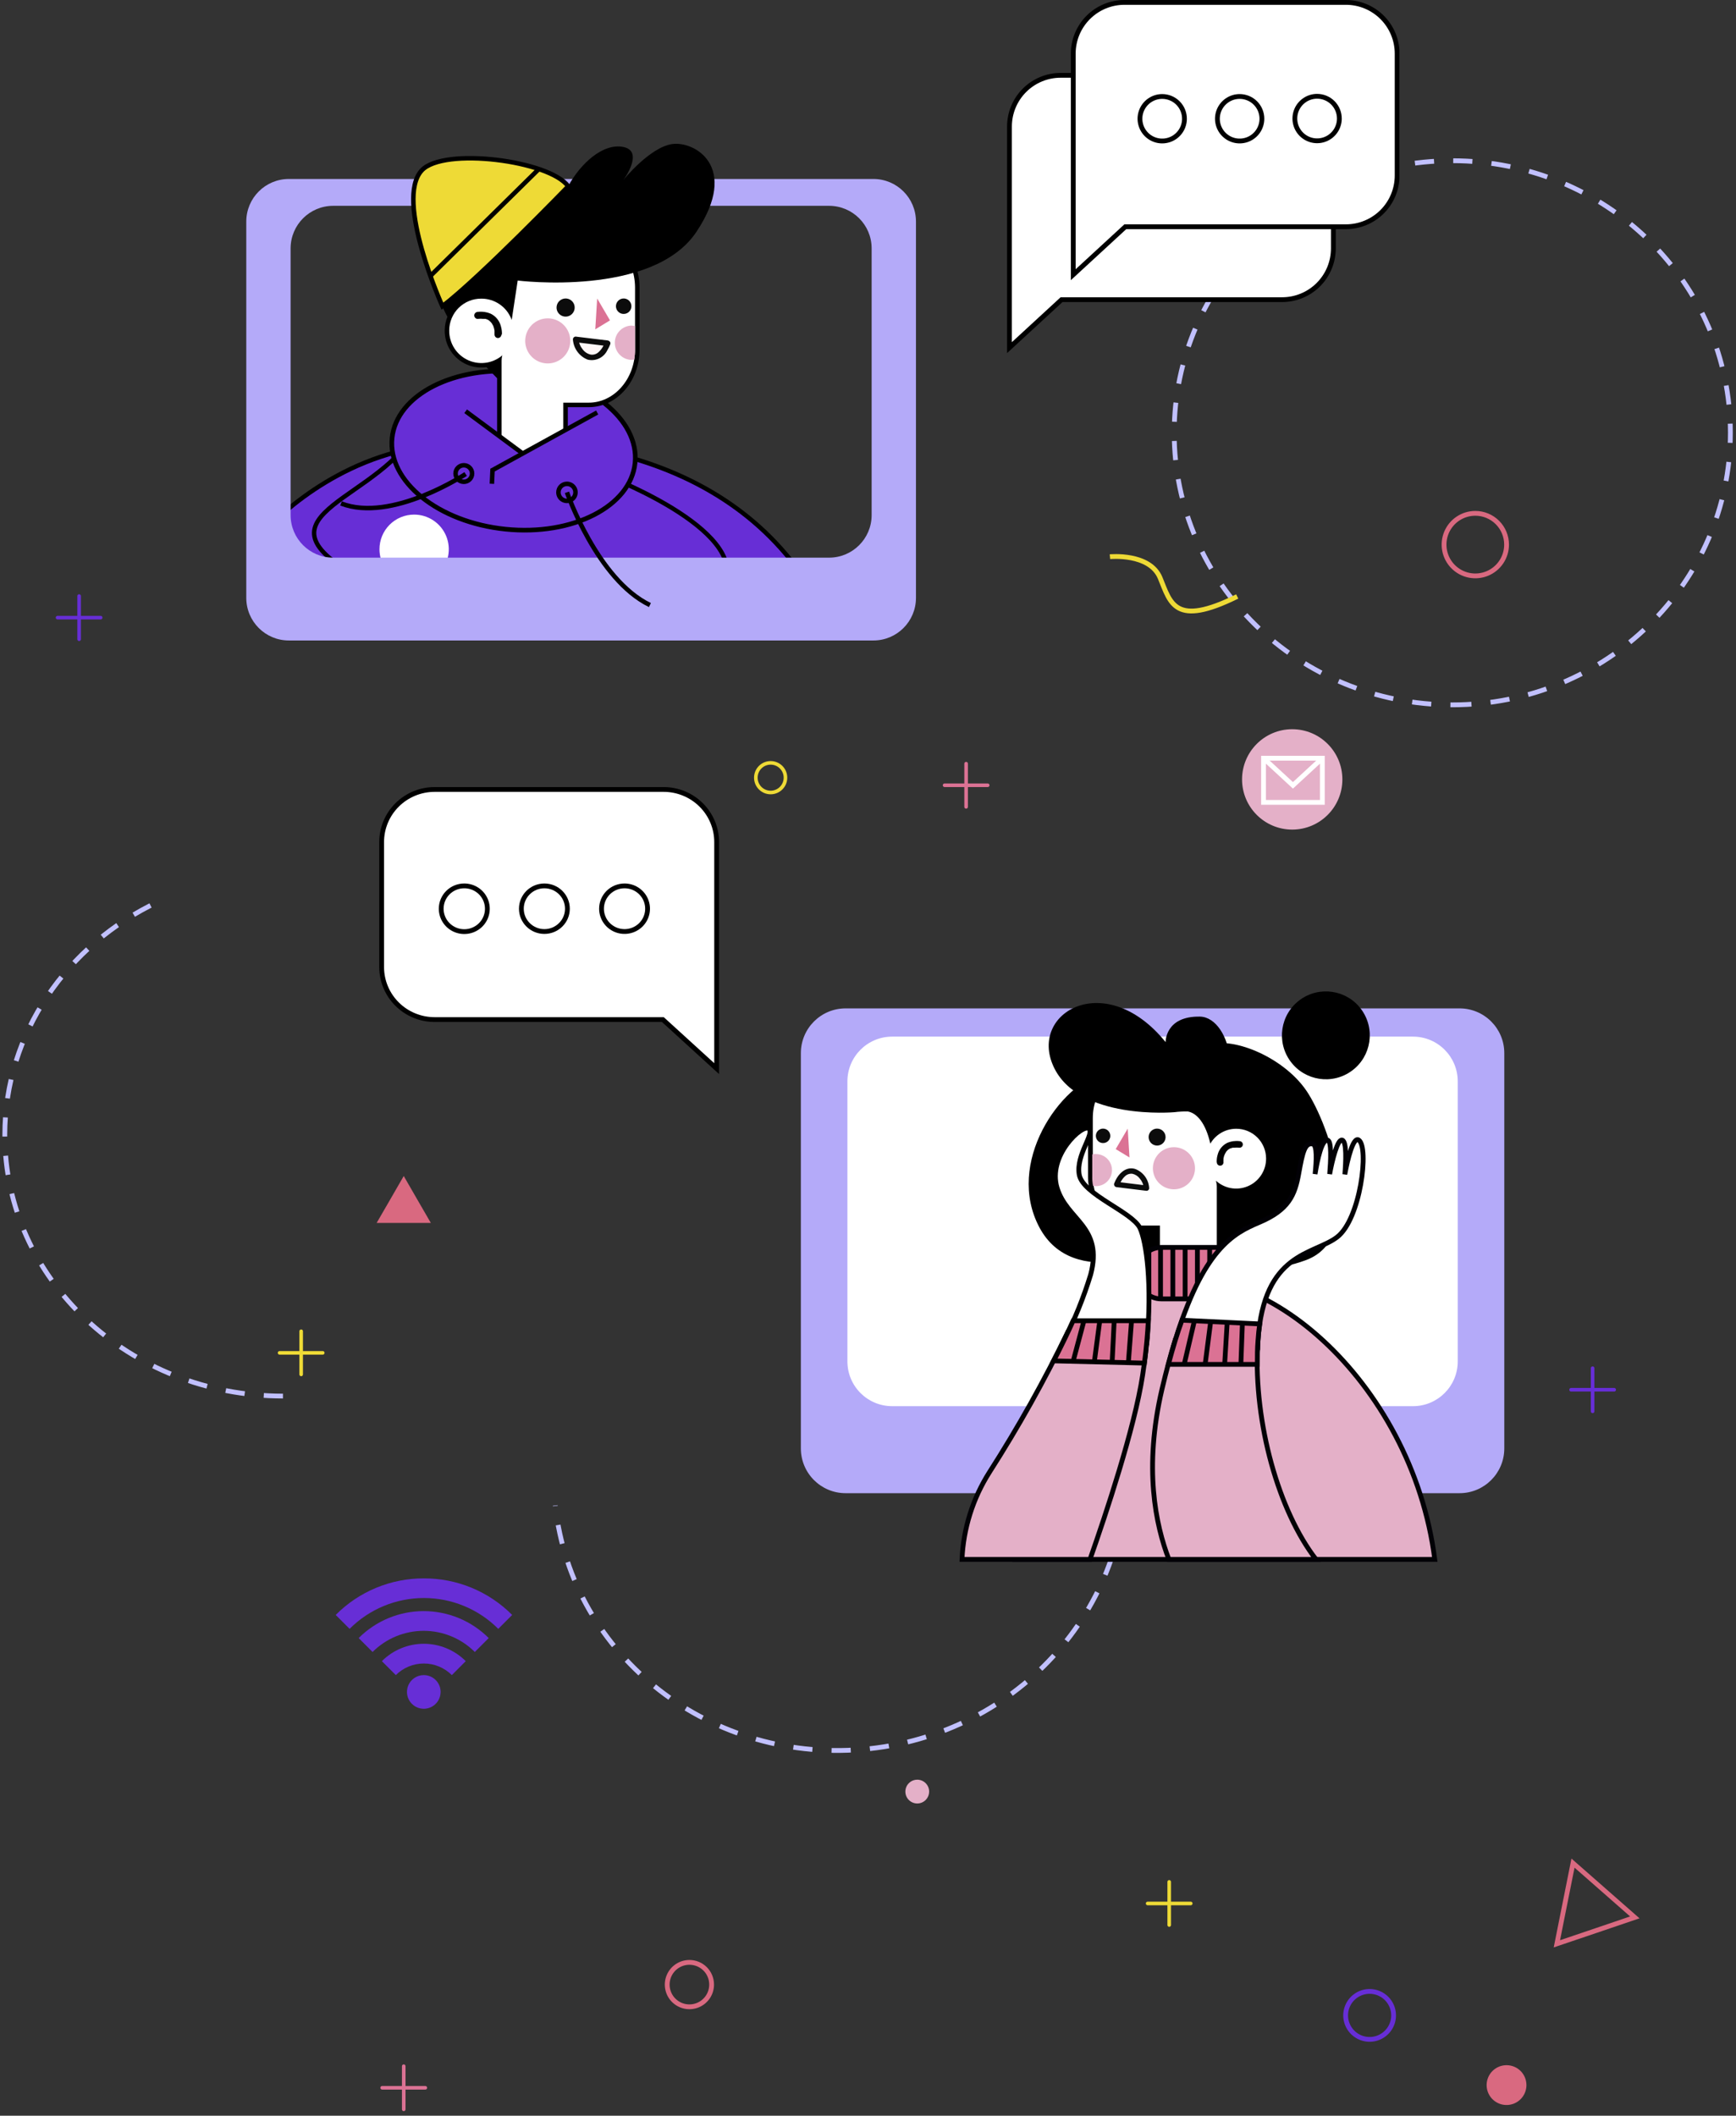 <svg width="362" height="441" viewBox="0 0 362 441" fill="none" xmlns="http://www.w3.org/2000/svg">
<rect x="0" y="0" width="362" height="441" fill="#333333" stroke="none"/>
<path d="M90.611 164.556H138.389C141.321 164.558 144.131 165.714 146.203 167.768C148.275 169.823 149.439 172.607 149.439 175.511V222.744L138.221 212.522H90.633C89.182 212.522 87.745 212.239 86.405 211.689C85.064 211.139 83.846 210.333 82.82 209.317C81.794 208.3 80.98 207.094 80.424 205.766C79.869 204.438 79.583 203.015 79.583 201.578V175.511C79.583 172.611 80.744 169.83 82.811 167.776C84.878 165.723 87.683 164.564 90.611 164.556Z" fill="white" stroke="black" stroke-miterlimit="10"/>
<path d="M125.432 189.411C125.432 190.352 125.714 191.271 126.241 192.053C126.769 192.835 127.519 193.445 128.396 193.805C129.273 194.165 130.239 194.259 131.17 194.075C132.102 193.892 132.957 193.439 133.629 192.774C134.3 192.109 134.757 191.261 134.943 190.339C135.128 189.416 135.033 188.46 134.669 187.591C134.306 186.722 133.691 185.98 132.901 185.457C132.111 184.934 131.183 184.656 130.234 184.656C128.96 184.656 127.739 185.157 126.838 186.048C125.938 186.94 125.432 188.15 125.432 189.411Z" fill="white" stroke="black" stroke-miterlimit="10"/>
<path d="M113.518 194.167C110.867 194.167 108.717 192.037 108.717 189.411C108.717 186.785 110.867 184.656 113.518 184.656C116.17 184.656 118.32 186.785 118.32 189.411C118.32 192.037 116.17 194.167 113.518 194.167Z" fill="white" stroke="black" stroke-miterlimit="10"/>
<path d="M92.002 189.411C92 190.355 92.28 191.278 92.808 192.064C93.336 192.849 94.088 193.462 94.968 193.824C95.847 194.186 96.816 194.281 97.751 194.098C98.685 193.914 99.544 193.46 100.218 192.793C100.891 192.125 101.35 191.275 101.535 190.349C101.721 189.424 101.624 188.464 101.259 187.593C100.893 186.722 100.274 185.977 99.481 185.454C98.688 184.931 97.756 184.653 96.803 184.656C95.53 184.656 94.309 185.157 93.408 186.048C92.508 186.94 92.002 188.15 92.002 189.411Z" fill="white" stroke="black" stroke-miterlimit="10"/>
<path d="M59 291C26.967 291 1 266.641 1 236.59C1 215.357 13.95 196.959 32.89 188" stroke="#C1C0FF" stroke-miterlimit="10" stroke-dasharray="4 4"/>
<path d="M234.4 300.83C237.85 332.41 214.09 360.91 181.33 364.5C148.57 368.09 119.22 345.39 115.79 313.81" stroke="#C1C0FF" stroke-miterlimit="10" stroke-dasharray="4 4"/>
<path d="M302.84 146.92C334.867 146.92 360.83 121.53 360.83 90.21C360.83 58.89 334.867 33.5 302.84 33.5C270.813 33.5 244.85 58.89 244.85 90.21C244.85 121.53 270.813 146.92 302.84 146.92Z" stroke="#C1C0FF" stroke-miterlimit="10" stroke-dasharray="4 4"/>
<path d="M79.63 346.25L82.54 349.16C84.089 347.611 86.19 346.742 88.38 346.742C90.57 346.742 92.671 347.611 94.22 349.16L97.12 346.25C94.8 343.931 91.655 342.629 88.375 342.629C85.095 342.629 81.95 343.931 79.63 346.25Z" fill="#672ED6"/>
<path d="M74.79 341.44L77.69 344.34C80.519 341.517 84.353 339.931 88.35 339.931C92.347 339.931 96.181 341.517 99.01 344.34L101.91 341.44C100.13 339.659 98.016 338.246 95.689 337.281C93.362 336.317 90.869 335.821 88.35 335.821C85.831 335.821 83.338 336.317 81.011 337.281C78.684 338.246 76.57 339.659 74.79 341.44Z" fill="#672ED6"/>
<path d="M88.38 329C84.965 328.992 81.582 329.661 78.427 330.969C75.272 332.277 72.408 334.198 70 336.62L72.9 339.52C74.934 337.482 77.35 335.865 80.01 334.762C82.669 333.659 85.521 333.091 88.4 333.091C91.279 333.091 94.13 333.659 96.79 334.762C99.45 335.865 101.866 337.482 103.9 339.52L106.8 336.62C104.388 334.193 101.517 332.27 98.355 330.962C95.193 329.654 91.802 328.987 88.38 329Z" fill="#672ED6"/>
<path d="M88.38 349.16C87.685 349.158 87.005 349.363 86.426 349.748C85.847 350.132 85.396 350.681 85.129 351.322C84.862 351.964 84.792 352.671 84.927 353.352C85.062 354.034 85.397 354.661 85.888 355.152C86.379 355.644 87.006 355.978 87.688 356.113C88.37 356.248 89.076 356.178 89.718 355.911C90.36 355.644 90.908 355.193 91.293 354.614C91.677 354.035 91.882 353.355 91.88 352.66C91.877 351.733 91.508 350.844 90.852 350.188C90.196 349.532 89.307 349.163 88.38 349.16Z" fill="#672ED6"/>
<path d="M332.1 285.19V294.18" stroke="#672ED6" stroke-width="0.75" stroke-linecap="round" stroke-linejoin="round"/>
<path d="M327.61 289.68H336.6" stroke="#672ED6" stroke-width="0.75" stroke-linecap="round" stroke-linejoin="round"/>
<path d="M84.19 430.68V439.67" stroke="#DB7294" stroke-width="0.75" stroke-linecap="round" stroke-linejoin="round"/>
<path d="M79.69 435.18H88.69" stroke="#DB7294" stroke-width="0.75" stroke-linecap="round" stroke-linejoin="round"/>
<path d="M201.46 159.18V168.18" stroke="#DB7294" stroke-width="0.75" stroke-linecap="round" stroke-linejoin="round"/>
<path d="M196.97 163.68H205.96" stroke="#DB7294" stroke-width="0.75" stroke-linecap="round" stroke-linejoin="round"/>
<path d="M16.5 124.24V133.24" stroke="#672ED6" stroke-width="0.75" stroke-linecap="round" stroke-linejoin="round"/>
<path d="M12 128.74H20.99" stroke="#672ED6" stroke-width="0.75" stroke-linecap="round" stroke-linejoin="round"/>
<path d="M62.8 277.49V286.48" stroke="#EEDA36" stroke-width="0.75" stroke-linecap="round" stroke-linejoin="round"/>
<path d="M58.3 281.99H67.3" stroke="#EEDA36" stroke-width="0.75" stroke-linecap="round" stroke-linejoin="round"/>
<path d="M243.81 392.26V401.25" stroke="#EEDA36" stroke-width="0.75" stroke-linecap="round" stroke-linejoin="round"/>
<path d="M239.31 396.76H248.3" stroke="#EEDA36" stroke-width="0.75" stroke-linecap="round" stroke-linejoin="round"/>
<path d="M160.7 165.19C162.407 165.19 163.79 163.807 163.79 162.1C163.79 160.393 162.407 159.01 160.7 159.01C158.993 159.01 157.61 160.393 157.61 162.1C157.61 163.807 158.993 165.19 160.7 165.19Z" stroke="#EEDA36" stroke-width="0.75" stroke-linecap="round" stroke-linejoin="round"/>
<path d="M269.46 172.92C275.237 172.92 279.92 168.237 279.92 162.46C279.92 156.683 275.237 152 269.46 152C263.683 152 259 156.683 259 162.46C259 168.237 263.683 172.92 269.46 172.92Z" fill="#E4B0C8"/>
<path d="M275.74 158.04H263.48V167.25H275.74V158.04Z" stroke="white" stroke-miterlimit="10"/>
<path d="M263.48 158.04L269.61 163.7L275.74 158.04" stroke="white" stroke-miterlimit="10"/>
<path d="M84.19 245.13L87.01 250.02L89.84 254.91H84.19H78.54L81.37 250.02L84.19 245.13Z" fill="#D96980"/>
<path d="M328.01 388.35L334.45 394L340.9 399.66L332.78 402.42L324.65 405.17L326.33 396.76L328.01 388.35Z" stroke="#D96980" stroke-miterlimit="10"/>
<path d="M148.39 413.66C148.392 414.577 148.122 415.473 147.614 416.236C147.106 416.999 146.383 417.594 145.536 417.946C144.69 418.297 143.758 418.39 142.859 418.212C141.96 418.033 141.134 417.592 140.486 416.944C139.838 416.296 139.397 415.47 139.219 414.571C139.04 413.672 139.133 412.74 139.484 411.894C139.836 411.047 140.431 410.324 141.194 409.816C141.957 409.308 142.853 409.038 143.77 409.04C144.995 409.04 146.17 409.527 147.037 410.393C147.903 411.26 148.39 412.435 148.39 413.66Z" stroke="#D96980" stroke-miterlimit="10"/>
<path d="M314.16 113.52C314.16 114.81 313.778 116.07 313.061 117.142C312.345 118.215 311.326 119.05 310.135 119.544C308.944 120.037 307.633 120.166 306.368 119.915C305.103 119.663 303.941 119.042 303.03 118.13C302.118 117.218 301.497 116.057 301.245 114.792C300.994 113.527 301.123 112.216 301.616 111.025C302.11 109.834 302.945 108.815 304.018 108.099C305.09 107.382 306.35 107 307.64 107C309.369 107 311.028 107.687 312.25 108.91C313.473 110.132 314.16 111.791 314.16 113.52Z" stroke="#D96980" stroke-miterlimit="10"/>
<path d="M184.95 289.19C184.95 290.011 184.706 290.814 184.25 291.497C183.793 292.179 183.145 292.711 182.386 293.025C181.627 293.339 180.792 293.421 179.987 293.26C179.181 293.099 178.442 292.702 177.862 292.121C177.282 291.54 176.888 290.799 176.729 289.994C176.57 289.188 176.653 288.353 176.969 287.595C177.284 286.837 177.818 286.189 178.502 285.735C179.185 285.28 179.989 285.038 180.81 285.04C181.355 285.04 181.894 285.147 182.397 285.356C182.9 285.565 183.356 285.871 183.741 286.256C184.126 286.642 184.43 287.099 184.638 287.603C184.845 288.106 184.951 288.646 184.95 289.19Z" fill="#D96980"/>
<path d="M318.3 434.61C318.302 435.432 318.06 436.235 317.605 436.919C317.15 437.603 316.501 438.137 315.743 438.452C314.984 438.767 314.149 438.85 313.343 438.691C312.537 438.531 311.796 438.135 311.215 437.554C310.634 436.973 310.239 436.233 310.079 435.427C309.919 434.621 310.002 433.786 310.318 433.027C310.633 432.268 311.167 431.62 311.851 431.165C312.535 430.71 313.338 430.468 314.16 430.47C315.258 430.47 316.311 430.906 317.087 431.683C317.864 432.459 318.3 433.512 318.3 434.61Z" fill="#D96980"/>
<path d="M193.75 373.44C193.75 373.931 193.604 374.411 193.331 374.819C193.058 375.227 192.67 375.545 192.217 375.732C191.763 375.92 191.264 375.968 190.782 375.872C190.301 375.775 189.859 375.538 189.513 375.19C189.166 374.842 188.931 374.399 188.836 373.918C188.742 373.436 188.792 372.937 188.982 372.484C189.171 372.031 189.49 371.644 189.899 371.373C190.309 371.102 190.789 370.958 191.28 370.96C191.936 370.963 192.564 371.225 193.027 371.69C193.49 372.155 193.75 372.784 193.75 373.44Z" fill="#E4B0C8"/>
<path d="M290.6 420.09C290.6 421.079 290.307 422.046 289.757 422.868C289.208 423.69 288.427 424.331 287.513 424.709C286.6 425.088 285.594 425.187 284.625 424.994C283.655 424.801 282.764 424.325 282.064 423.626C281.365 422.926 280.889 422.035 280.696 421.065C280.503 420.096 280.602 419.09 280.981 418.177C281.359 417.263 282 416.482 282.822 415.933C283.644 415.383 284.611 415.09 285.6 415.09C286.926 415.09 288.198 415.617 289.136 416.555C290.073 417.492 290.6 418.764 290.6 420.09Z" stroke="#672ED6" stroke-miterlimit="10"/>
<path d="M231.45 116.04C231.45 116.04 239.75 115.22 241.92 120.47C244.09 125.72 244.92 130.78 257.99 124.33" stroke="#EEDA36" stroke-miterlimit="10"/>
<path d="M271.45 234.43C271.45 235.172 271.23 235.897 270.818 236.513C270.406 237.13 269.82 237.611 269.135 237.894C268.45 238.178 267.696 238.253 266.968 238.108C266.241 237.963 265.573 237.606 265.048 237.082C264.524 236.557 264.167 235.889 264.022 235.162C263.877 234.434 263.952 233.68 264.235 232.995C264.519 232.31 265 231.724 265.617 231.312C266.233 230.9 266.958 230.68 267.7 230.68C268.695 230.68 269.648 231.075 270.352 231.778C271.055 232.482 271.45 233.435 271.45 234.43Z" fill="#EEDA36"/>
<path d="M72.579 119.067C74.642 117.483 75.031 114.526 73.447 112.463C71.863 110.399 68.907 110.01 66.843 111.594C64.78 113.178 64.391 116.135 65.975 118.198C67.559 120.262 70.516 120.651 72.579 119.067Z" stroke="#D7D4FC" stroke-miterlimit="10"/>
<g clip-path="url(#clip0_17_281)">
<path d="M267.33 15.7H221.18C218.347 15.7 215.631 16.825 213.628 18.828C211.625 20.831 210.5 23.547 210.5 26.38V72.46L221.36 62.46H267.36C270.193 62.46 272.909 61.335 274.912 59.332C276.915 57.329 278.04 54.612 278.04 51.78V26.38C278.04 24.975 277.763 23.584 277.224 22.286C276.686 20.988 275.896 19.81 274.901 18.817C273.906 17.825 272.725 17.039 271.426 16.504C270.127 15.969 268.735 15.696 267.33 15.7Z" fill="white" stroke="black" stroke-miterlimit="10"/>
<path d="M233.69 39.95C233.69 40.868 233.418 41.765 232.908 42.528C232.398 43.291 231.673 43.886 230.826 44.237C229.978 44.588 229.045 44.68 228.145 44.501C227.245 44.322 226.418 43.88 225.769 43.231C225.12 42.582 224.678 41.755 224.499 40.855C224.32 39.955 224.412 39.022 224.763 38.174C225.114 37.327 225.709 36.602 226.472 36.092C227.235 35.582 228.132 35.31 229.05 35.31C230.281 35.31 231.461 35.799 232.331 36.669C233.201 37.539 233.69 38.719 233.69 39.95Z" fill="white" stroke="black" stroke-miterlimit="10"/>
<path d="M249.84 39.95C249.84 40.868 249.568 41.765 249.058 42.528C248.548 43.291 247.823 43.886 246.976 44.237C246.128 44.588 245.195 44.68 244.295 44.501C243.395 44.322 242.568 43.88 241.919 43.231C241.27 42.582 240.828 41.755 240.649 40.855C240.47 39.955 240.562 39.022 240.913 38.174C241.264 37.327 241.859 36.602 242.622 36.092C243.385 35.582 244.282 35.31 245.2 35.31C246.431 35.31 247.611 35.799 248.481 36.669C249.351 37.539 249.84 38.719 249.84 39.95Z" fill="white" stroke="black" stroke-miterlimit="10"/>
<path d="M265.99 39.95C265.99 40.868 265.718 41.765 265.208 42.528C264.698 43.291 263.973 43.886 263.126 44.237C262.278 44.588 261.345 44.68 260.445 44.501C259.545 44.322 258.718 43.88 258.069 43.231C257.42 42.582 256.978 41.755 256.799 40.855C256.62 39.955 256.712 39.022 257.063 38.174C257.414 37.327 258.009 36.602 258.772 36.092C259.535 35.582 260.432 35.31 261.35 35.31C262.581 35.31 263.761 35.799 264.631 36.669C265.501 37.539 265.99 38.719 265.99 39.95Z" fill="white" stroke="black" stroke-miterlimit="10"/>
<path d="M280.63 0.5H234.48C233.077 0.5 231.689 0.776 230.393 1.313C229.097 1.85 227.92 2.636 226.928 3.628C225.936 4.62 225.15 5.797 224.613 7.093C224.076 8.389 223.8 9.778 223.8 11.18V57.26L234.66 47.26H280.66C283.493 47.26 286.209 46.135 288.212 44.132C290.215 42.129 291.34 39.413 291.34 36.58V11.18C291.34 9.775 291.063 8.384 290.524 7.086C289.986 5.788 289.196 4.61 288.201 3.618C287.206 2.625 286.026 1.839 284.726 1.304C283.427 0.769 282.035 0.496 280.63 0.5Z" fill="white" stroke="black" stroke-miterlimit="10"/>
<path d="M246.99 24.75C246.99 25.668 246.718 26.565 246.208 27.328C245.698 28.091 244.973 28.686 244.126 29.037C243.278 29.388 242.345 29.48 241.445 29.301C240.545 29.122 239.718 28.68 239.069 28.031C238.42 27.382 237.978 26.555 237.799 25.655C237.62 24.755 237.712 23.822 238.063 22.974C238.414 22.127 239.009 21.402 239.772 20.892C240.535 20.382 241.432 20.11 242.35 20.11C243.581 20.11 244.761 20.599 245.631 21.469C246.501 22.339 246.99 23.519 246.99 24.75Z" fill="white" stroke="black" stroke-miterlimit="10"/>
<path d="M263.14 24.75C263.14 25.668 262.868 26.565 262.358 27.328C261.848 28.091 261.124 28.686 260.276 29.037C259.428 29.388 258.495 29.48 257.595 29.301C256.695 29.122 255.868 28.68 255.219 28.031C254.57 27.382 254.128 26.555 253.949 25.655C253.77 24.755 253.862 23.822 254.213 22.974C254.564 22.127 255.159 21.402 255.922 20.892C256.685 20.382 257.582 20.11 258.5 20.11C259.731 20.11 260.911 20.599 261.781 21.469C262.651 22.339 263.14 23.519 263.14 24.75Z" fill="white" stroke="black" stroke-miterlimit="10"/>
<path d="M279.29 24.75C279.282 25.665 279.004 26.557 278.49 27.315C277.976 28.072 277.25 28.661 276.403 29.006C275.555 29.352 274.625 29.439 273.728 29.257C272.831 29.075 272.008 28.632 271.362 27.984C270.716 27.335 270.277 26.511 270.099 25.613C269.921 24.715 270.012 23.785 270.361 22.939C270.711 22.093 271.302 21.369 272.062 20.859C272.821 20.349 273.715 20.074 274.63 20.07C275.244 20.067 275.853 20.187 276.421 20.421C276.989 20.656 277.505 21.001 277.938 21.436C278.372 21.871 278.714 22.389 278.946 22.957C279.179 23.526 279.295 24.136 279.29 24.75Z" fill="white" stroke="black" stroke-miterlimit="10"/>
</g>
<path d="M124.479 124.607C124.481 125.246 124.285 125.87 123.92 126.394C123.554 126.918 123.036 127.317 122.436 127.536C121.835 127.755 121.182 127.784 120.565 127.619C119.948 127.454 119.396 127.103 118.985 126.613C118.575 126.124 118.325 125.519 118.27 124.883C118.214 124.246 118.357 123.608 118.677 123.055C118.997 122.502 119.48 122.061 120.06 121.792C120.639 121.523 121.288 121.44 121.917 121.552C122.631 121.687 123.277 122.065 123.744 122.621C124.211 123.178 124.471 123.88 124.479 124.607C124.501 124.777 124.584 124.934 124.713 125.047C124.841 125.161 125.007 125.223 125.179 125.223C125.35 125.223 125.516 125.161 125.645 125.047C125.773 124.934 125.856 124.777 125.878 124.607C125.868 123.687 125.581 122.791 125.054 122.036C124.527 121.282 123.785 120.704 122.924 120.377C122.054 120.055 121.105 120.011 120.209 120.252C119.313 120.492 118.514 121.005 117.922 121.72C117.474 122.274 117.165 122.928 117.02 123.626C116.875 124.324 116.9 125.047 117.091 125.734C117.282 126.421 117.634 127.052 118.119 127.575C118.603 128.098 119.206 128.498 119.876 128.741C120.546 128.985 121.265 129.064 121.972 128.973C122.679 128.883 123.355 128.624 123.942 128.22C124.529 127.815 125.011 127.277 125.348 126.648C125.685 126.02 125.866 125.32 125.878 124.607C125.856 124.437 125.773 124.28 125.645 124.167C125.516 124.053 125.35 123.991 125.179 123.991C125.007 123.991 124.841 124.053 124.713 124.167C124.584 124.28 124.501 124.437 124.479 124.607Z" fill="black"/>
<path d="M54.87 111.079C54.87 111.079 66.854 97.025 86.324 93.411C105.793 89.797 144.788 90.166 165.891 118.027C186.994 145.889 176.275 109.96 129.28 129.541C101.306 126.744 104.517 129.172 101.306 126.744C98.095 124.316 63.419 129.485 54.87 111.079Z" fill="#672ED6" stroke="black" stroke-width="0.91" stroke-miterlimit="10"/>
<path d="M127.51 99.602C127.51 99.602 157.646 111.291 150.587 122.769C143.529 134.246 105.664 135.307 79.555 122.769C49.096 108.151 76.222 105.531 85.697 91.497L127.51 99.602Z" fill="#672ED6" stroke="black" stroke-width="0.91" stroke-miterlimit="10"/>
<path d="M79.129 114.492C79.129 115.922 79.553 117.32 80.348 118.509C81.143 119.698 82.272 120.624 83.594 121.171C84.915 121.718 86.369 121.86 87.771 121.58C89.174 121.301 90.462 120.611 91.472 119.599C92.483 118.587 93.17 117.298 93.448 115.895C93.726 114.492 93.581 113.038 93.032 111.718C92.483 110.397 91.555 109.269 90.365 108.476C89.175 107.683 87.776 107.261 86.346 107.263C85.397 107.263 84.458 107.45 83.582 107.814C82.705 108.177 81.909 108.71 81.239 109.381C80.568 110.053 80.037 110.85 79.675 111.726C79.313 112.603 79.127 113.543 79.129 114.492Z" fill="white"/>
<path fill-rule="evenodd" clip-rule="evenodd" d="M60.23 37.307H182.127C187.027 37.307 191 41.28 191 46.181V124.629C191 129.53 187.027 133.502 182.127 133.502H60.23C55.33 133.502 51.357 129.53 51.357 124.629V46.181C51.357 41.28 55.33 37.307 60.23 37.307ZM69.472 42.902H172.884C177.785 42.902 181.758 46.875 181.758 51.775V107.364C181.758 112.264 177.785 116.237 172.884 116.237H69.472C64.572 116.237 60.599 112.264 60.599 107.364V51.775C60.599 46.875 64.572 42.902 69.472 42.902Z" fill="#B4AAF9"/>
<path d="M132.424 96.511C133.352 87.462 122.761 78.964 108.769 77.53C94.777 76.096 82.683 82.27 81.756 91.319C80.829 100.368 91.419 108.866 105.411 110.3C119.403 111.733 131.497 105.56 132.424 96.511Z" fill="#672ED6" stroke="black" stroke-width="0.97" stroke-miterlimit="10"/>
<path d="M93.675 68.862C93.655 70.193 94.032 71.501 94.757 72.618C95.483 73.736 96.524 74.612 97.749 75.135C98.974 75.659 100.327 75.806 101.636 75.559C102.944 75.311 104.15 74.68 105.099 73.745C106.048 72.81 106.698 71.615 106.965 70.309C107.232 69.004 107.105 67.65 106.6 66.417C106.095 65.184 105.235 64.13 104.129 63.387C103.023 62.645 101.721 62.249 100.389 62.249C99.513 62.24 98.644 62.404 97.832 62.732C97.02 63.06 96.281 63.545 95.657 64.16C95.033 64.774 94.537 65.506 94.197 66.313C93.857 67.12 93.679 67.986 93.675 68.862V68.862Z" stroke="black" stroke-width="1.88" stroke-miterlimit="10"/>
<path d="M122.767 48.34H114.398C108.803 48.34 104.271 53.521 104.271 59.865V72.845C104.271 73.214 104.271 73.572 104.271 73.964C104.178 74.356 104.129 74.758 104.126 75.161V91.408C104.132 92.791 104.685 94.115 105.664 95.092C106.643 96.069 107.968 96.619 109.351 96.622H112.708C114.091 96.619 115.417 96.069 116.396 95.092C117.375 94.115 117.928 92.791 117.934 91.408V84.403H122.767C128.362 84.403 132.894 79.212 132.894 72.867V59.888C132.838 53.521 128.284 48.34 122.767 48.34Z" fill="white" stroke="black" stroke-width="0.94" stroke-miterlimit="10"/>
<path d="M116.054 64.106C116.054 64.48 116.165 64.846 116.372 65.156C116.58 65.468 116.876 65.71 117.221 65.853C117.567 65.996 117.947 66.034 118.314 65.961C118.68 65.888 119.017 65.708 119.282 65.443C119.546 65.179 119.726 64.842 119.799 64.475C119.872 64.108 119.835 63.728 119.692 63.382C119.549 63.037 119.306 62.741 118.995 62.534C118.684 62.326 118.319 62.215 117.945 62.215C117.443 62.215 116.962 62.414 116.608 62.769C116.253 63.123 116.054 63.604 116.054 64.106Z" fill="#0C0C0C"/>
<path d="M128.44 63.826C128.44 64.145 128.535 64.456 128.712 64.721C128.889 64.986 129.141 65.193 129.435 65.315C129.729 65.437 130.053 65.469 130.366 65.406C130.678 65.344 130.966 65.191 131.191 64.966C131.416 64.74 131.57 64.453 131.632 64.141C131.694 63.828 131.662 63.504 131.54 63.21C131.418 62.915 131.212 62.664 130.947 62.486C130.682 62.309 130.37 62.215 130.052 62.215C129.624 62.215 129.214 62.385 128.912 62.687C128.61 62.989 128.44 63.399 128.44 63.826Z" fill="#0C0C0C"/>
<path d="M126.639 71.558C126.639 71.558 125.688 74.322 123.685 74.512C121.682 74.702 120.104 72.476 119.992 70.741L126.639 71.558Z" fill="#FFF7F7"/>
<path d="M126.124 71.401C126.103 71.47 126.077 71.538 126.046 71.603L125.99 71.737L125.833 72.062C125.588 72.555 125.254 72.999 124.849 73.371C124.635 73.579 124.377 73.737 124.094 73.832C123.812 73.927 123.511 73.957 123.215 73.919C122.547 73.781 121.952 73.408 121.536 72.867C121.032 72.264 120.72 71.524 120.641 70.741L120.048 71.334L125.867 72.039L126.695 72.14C127.008 72.14 127.277 71.849 127.277 71.558C127.271 71.404 127.209 71.258 127.101 71.149C126.993 71.039 126.848 70.973 126.695 70.965L120.876 70.26L120.048 70.159C119.894 70.159 119.746 70.221 119.637 70.33C119.528 70.439 119.466 70.587 119.466 70.741C119.525 71.669 119.849 72.56 120.398 73.309C120.947 74.059 121.699 74.635 122.566 74.971C123.37 75.157 124.215 75.062 124.958 74.702C125.701 74.341 126.298 73.737 126.65 72.99C126.898 72.587 127.104 72.16 127.265 71.715C127.456 70.976 126.314 70.685 126.124 71.401Z" fill="#0C0C0C"/>
<path d="M109.519 71.055C109.519 71.985 109.795 72.894 110.312 73.667C110.829 74.44 111.563 75.042 112.423 75.397C113.282 75.753 114.228 75.845 115.14 75.663C116.052 75.481 116.889 75.032 117.546 74.374C118.202 73.715 118.649 72.877 118.829 71.965C119.009 71.052 118.915 70.107 118.557 69.248C118.2 68.39 117.596 67.657 116.821 67.142C116.047 66.627 115.137 66.353 114.207 66.355C112.963 66.358 111.771 66.855 110.892 67.736C110.013 68.617 109.519 69.81 109.519 71.055Z" fill="#E4B0C8"/>
<path d="M131.585 67.866C131.863 67.871 132.141 67.905 132.413 67.966V72.834C132.427 73.547 132.367 74.259 132.233 74.96C132.018 74.99 131.802 75.009 131.585 75.016C130.671 74.965 129.812 74.566 129.183 73.901C128.554 73.236 128.204 72.356 128.204 71.441C128.204 70.526 128.554 69.645 129.183 68.981C129.812 68.316 130.671 67.917 131.585 67.866Z" fill="#E4B0C8"/>
<path d="M124.524 62.215L124.132 68.649L127.198 66.78L124.524 62.215Z" fill="#DB7294"/>
<path d="M106.408 68.649L107.953 58.478C107.953 58.478 136.094 62.002 145.213 48.34C154.333 34.678 144.754 29.318 140.111 30.034C135.467 30.75 130.04 37.453 130.04 37.453C130.04 37.453 134.359 31.578 130.04 30.65C125.721 29.721 120.955 34.208 118.471 38.84C118.471 38.84 99.919 37.117 93.653 48.34C87.387 59.563 92.467 67.519 103.936 79.122L104.697 72.632L106.408 68.649Z" fill="black"/>
<path d="M93.675 68.862C93.655 70.193 94.032 71.501 94.757 72.618C95.483 73.736 96.524 74.612 97.749 75.135C98.974 75.659 100.327 75.806 101.636 75.559C102.944 75.311 104.15 74.68 105.099 73.745C106.048 72.81 106.698 71.615 106.965 70.309C107.232 69.004 107.105 67.65 106.6 66.417C106.095 65.184 105.235 64.13 104.129 63.387C103.023 62.645 101.721 62.249 100.389 62.249C99.513 62.24 98.644 62.404 97.832 62.732C97.02 63.06 96.281 63.545 95.657 64.16C95.033 64.774 94.537 65.506 94.197 66.313C93.857 67.12 93.679 67.986 93.675 68.862Z" fill="white"/>
<path d="M104.663 69.734C104.688 69.152 104.616 68.57 104.45 68.011C104.311 67.451 104.051 66.928 103.69 66.478C103.329 66.028 102.874 65.662 102.358 65.404C101.495 65.034 100.549 64.899 99.617 65.012C99.426 65.021 99.246 65.1 99.111 65.234C98.977 65.369 98.897 65.549 98.889 65.74C98.889 66.098 99.214 66.512 99.617 66.467C100.014 66.422 100.416 66.422 100.814 66.467H100.937C100.937 66.467 100.78 66.467 100.937 66.467H101.161C101.317 66.467 101.463 66.556 101.619 66.601C101.776 66.646 101.496 66.545 101.619 66.601L101.798 66.691C101.908 66.775 102.024 66.849 102.145 66.915C102.145 66.915 102 66.791 102.089 66.915L102.168 66.971L102.291 67.094C102.369 67.172 102.447 67.306 102.548 67.362C102.425 67.295 102.459 67.25 102.548 67.362V67.418L102.638 67.552C102.705 67.653 102.761 67.754 102.817 67.854L102.884 68.011C102.884 68.089 102.806 67.832 102.884 67.944V68.011C102.884 68.123 102.962 68.235 102.996 68.336C103.047 68.523 103.089 68.714 103.119 68.906C103.125 68.947 103.125 68.989 103.119 69.029C103.119 69.186 103.119 68.817 103.119 68.973C103.113 69.052 103.113 69.13 103.119 69.208C103.13 69.383 103.13 69.559 103.119 69.734C103.119 69.925 103.194 70.109 103.328 70.245C103.462 70.381 103.644 70.459 103.835 70.462C104.026 70.456 104.208 70.377 104.343 70.242C104.478 70.107 104.557 69.925 104.562 69.734H104.663Z" fill="#020202"/>
<path d="M118.482 38.841C118.482 38.841 99.941 57.997 92.254 63.826C92.254 63.826 82.262 41.705 87.935 35.529C92.478 30.583 114.677 33.481 118.482 38.841Z" fill="#EEDA36" stroke="black" stroke-width="0.94" stroke-miterlimit="10"/>
<path d="M112.361 35.237L89.748 57.515" stroke="black" stroke-width="0.94" stroke-miterlimit="10"/>
<path d="M123.64 86.463L126.661 97.652L103.745 104.936L102.626 100.248L94.167 95.224L97.67 85.758L107.684 93.59L108.344 94.138C108.344 94.138 108.713 94.765 110.582 93.736L123.64 86.463Z" fill="#672ED6"/>
<path d="M124.524 85.981L102.705 97.987L102.571 100.841" stroke="black" stroke-width="0.94" stroke-miterlimit="10"/>
<path d="M97.099 85.724L109.004 94.53" stroke="black" stroke-width="0.94" stroke-miterlimit="10"/>
<path d="M97.099 98.804C97.099 98.804 81.658 109.043 71.117 104.936" stroke="black" stroke-width="0.94" stroke-miterlimit="10"/>
<path d="M96.719 100.427C97.67 100.427 98.442 99.655 98.442 98.704C98.442 97.752 97.67 96.981 96.719 96.981C95.767 96.981 94.995 97.752 94.995 98.704C94.995 99.655 95.767 100.427 96.719 100.427Z" stroke="black" stroke-width="0.94" stroke-miterlimit="10"/>
<path d="M116.445 102.62C116.443 102.972 116.546 103.317 116.74 103.611C116.934 103.905 117.211 104.135 117.536 104.271C117.861 104.408 118.219 104.445 118.565 104.377C118.91 104.31 119.229 104.141 119.478 103.893C119.728 103.645 119.899 103.328 119.969 102.982C120.038 102.637 120.004 102.279 119.869 101.953C119.735 101.627 119.507 101.349 119.214 101.153C118.921 100.957 118.577 100.852 118.224 100.852C117.755 100.852 117.304 101.038 116.97 101.369C116.637 101.7 116.448 102.15 116.445 102.62V102.62Z" stroke="black" stroke-width="0.94" stroke-miterlimit="10"/>
<path d="M118.224 102.62C118.224 102.62 124.524 120.802 135.523 126.117" stroke="black" stroke-width="0.94" stroke-miterlimit="10"/>
<path d="M176.328 210.189H304.355C309.507 210.189 313.683 214.365 313.683 219.517V301.912C313.683 307.063 309.507 311.24 304.355 311.24H176.328C171.176 311.24 167 307.063 167 301.912V219.517C167 214.365 171.176 210.189 176.328 210.189Z" fill="#B4AAF9"/>
<path d="M236.755 301.902C236.757 302.593 236.973 303.267 237.371 303.833C237.77 304.398 238.332 304.827 238.983 305.062C239.633 305.296 240.341 305.325 241.008 305.145C241.676 304.964 242.272 304.582 242.715 304.051C243.158 303.521 243.428 302.866 243.487 302.177C243.546 301.488 243.391 300.798 243.045 300.199C242.698 299.601 242.176 299.123 241.548 298.832C240.921 298.54 240.22 298.449 239.539 298.569C238.759 298.714 238.054 299.125 237.546 299.734C237.038 300.342 236.758 301.109 236.755 301.902C236.736 302.053 236.662 302.193 236.547 302.294C236.432 302.395 236.285 302.451 236.132 302.451C235.979 302.451 235.831 302.395 235.716 302.294C235.601 302.193 235.527 302.053 235.508 301.902C235.516 300.962 235.805 300.046 236.339 299.272C236.872 298.499 237.625 297.903 238.501 297.562C239.422 297.215 240.429 297.172 241.376 297.438C242.323 297.704 243.161 298.266 243.766 299.041C244.372 299.816 244.715 300.764 244.744 301.747C244.773 302.731 244.488 303.698 243.93 304.508C243.371 305.317 242.569 305.928 241.639 306.25C240.709 306.572 239.701 306.589 238.762 306.298C237.822 306.007 236.999 305.424 236.414 304.633C235.829 303.842 235.511 302.885 235.508 301.902C235.527 301.75 235.601 301.61 235.716 301.509C235.831 301.408 235.979 301.352 236.132 301.352C236.285 301.352 236.432 301.408 236.547 301.509C236.662 301.61 236.736 301.75 236.755 301.902Z" fill="black"/>
<path d="M186.035 216.075H294.648C299.8 216.075 303.976 220.251 303.976 225.403V283.775C303.976 288.926 299.8 293.103 294.648 293.103H186.035C180.883 293.103 176.707 288.926 176.707 283.775V225.403C176.707 220.251 180.883 216.075 186.035 216.075Z" fill="white"/>
<path d="M243.05 260.11C243.05 260.11 223.915 269.269 216.752 255.861C209.589 242.452 221.012 225.931 230.3 223.587C239.588 221.242 246.911 247.49 243.05 260.11Z" fill="black"/>
<path d="M251.301 261.168C251.301 261.168 259.641 267.413 272.391 262.635C285.141 257.856 277.309 234.471 272.391 227.308C267.472 220.145 256.429 215.746 251.54 218.01C246.652 220.275 242.581 246.523 251.301 261.168Z" fill="black"/>
<path d="M269.11 221.251C266.104 217.183 266.965 211.448 271.033 208.442C275.101 205.437 280.836 206.298 283.841 210.366C286.847 214.434 285.986 220.168 281.918 223.174C277.85 226.18 272.116 225.319 269.11 221.251Z" fill="black"/>
<path d="M222.818 241.863C222.818 241.863 225.891 234.88 228.485 235.279C231.079 235.678 230.34 240.267 229.991 242.751C229.642 245.236 228.425 248.378 231.158 251.271C233.892 254.164 220.424 249.835 222.818 241.863Z" fill="white" stroke="black" stroke-miterlimit="10"/>
<path d="M236.845 222.28H244.676C249.884 222.28 254.144 227.129 254.144 233.055V245.196C254.144 245.535 254.144 245.874 254.094 246.193C254.187 246.559 254.233 246.934 254.234 247.311V262.495C254.231 263.788 253.716 265.027 252.802 265.942C251.888 266.856 250.648 267.371 249.355 267.373H246.253C244.96 267.371 243.72 266.856 242.806 265.942C241.892 265.027 241.377 263.788 241.374 262.495V255.96H236.845C231.637 255.96 227.377 251.112 227.377 245.186V233.055C227.377 227.129 231.637 222.28 236.845 222.28Z" fill="white" stroke="black" stroke-miterlimit="10"/>
<path d="M249.186 243.51C249.186 244.378 248.928 245.227 248.446 245.949C247.964 246.67 247.278 247.233 246.476 247.565C245.674 247.898 244.791 247.985 243.94 247.815C243.088 247.646 242.306 247.228 241.692 246.614C241.078 246 240.66 245.218 240.491 244.366C240.321 243.515 240.408 242.632 240.741 241.83C241.073 241.028 241.635 240.342 242.357 239.86C243.079 239.378 243.928 239.12 244.796 239.12C245.96 239.12 247.077 239.583 247.9 240.406C248.723 241.229 249.186 242.346 249.186 243.51Z" fill="#E4B0C8"/>
<path d="M228.535 240.537C228.276 240.536 228.018 240.566 227.766 240.627V245.186C227.747 245.855 227.8 246.524 227.926 247.181C228.127 247.216 228.33 247.236 228.535 247.241C228.973 247.241 229.408 247.155 229.813 246.987C230.219 246.819 230.587 246.572 230.898 246.262C231.208 245.952 231.454 245.583 231.622 245.178C231.79 244.772 231.877 244.338 231.877 243.899C231.877 243.46 231.79 243.025 231.622 242.62C231.454 242.214 231.208 241.846 230.898 241.536C230.587 241.225 230.219 240.979 229.813 240.811C229.408 240.643 228.973 240.557 228.535 240.557V240.537Z" fill="#E4B0C8"/>
<path d="M243.05 237.015C243.05 237.364 242.947 237.706 242.753 237.996C242.559 238.287 242.283 238.513 241.96 238.647C241.637 238.78 241.282 238.815 240.94 238.747C240.597 238.679 240.283 238.511 240.036 238.264C239.789 238.017 239.621 237.702 239.552 237.36C239.484 237.017 239.519 236.662 239.653 236.339C239.787 236.017 240.013 235.741 240.303 235.547C240.594 235.353 240.935 235.249 241.284 235.249C241.753 235.249 242.202 235.435 242.533 235.766C242.864 236.098 243.05 236.547 243.05 237.015Z" fill="#0C0C0C"/>
<path d="M231.527 236.756C231.527 237.054 231.439 237.345 231.274 237.593C231.108 237.84 230.873 238.033 230.598 238.147C230.322 238.261 230.019 238.291 229.727 238.233C229.435 238.175 229.166 238.032 228.956 237.821C228.745 237.61 228.602 237.342 228.544 237.05C228.485 236.757 228.515 236.454 228.629 236.179C228.743 235.904 228.936 235.669 229.184 235.503C229.432 235.338 229.723 235.249 230.021 235.249C230.42 235.252 230.801 235.411 231.083 235.693C231.365 235.975 231.525 236.357 231.527 236.756Z" fill="#0C0C0C"/>
<path d="M232.914 244.877C232.914 244.877 233.802 247.461 235.678 247.64C237.553 247.82 239.02 245.735 239.129 244.118L232.914 244.877Z" fill="#FFF7F7"/>
<path d="M233.453 247.014C233.473 246.949 233.5 246.885 233.533 246.825V246.705L233.682 246.406C233.906 245.944 234.214 245.528 234.59 245.179C234.791 244.985 235.032 244.839 235.295 244.749C235.559 244.659 235.84 244.629 236.117 244.66C236.74 244.792 237.293 245.147 237.673 245.658C238.154 246.219 238.451 246.916 238.521 247.653L239.08 247.104L233.642 246.436L232.864 246.336C232.717 246.339 232.576 246.398 232.472 246.502C232.368 246.607 232.308 246.747 232.306 246.895C232.311 247.041 232.371 247.181 232.475 247.284C232.578 247.388 232.718 247.448 232.864 247.453L238.301 248.122L239.08 248.212C239.153 248.213 239.226 248.199 239.294 248.172C239.361 248.144 239.423 248.103 239.474 248.05C239.526 247.998 239.566 247.936 239.592 247.868C239.619 247.799 239.631 247.726 239.628 247.653C239.582 246.778 239.283 245.936 238.768 245.228C238.253 244.519 237.543 243.976 236.725 243.662C235.109 243.154 233.732 244.181 232.904 245.518C232.672 245.893 232.478 246.291 232.326 246.705C232.146 247.394 233.223 247.693 233.453 247.014Z" fill="#0C0C0C"/>
<path d="M235.159 235.249L235.528 241.265L232.655 239.519L235.159 235.249Z" fill="#DB7294"/>
<path d="M256.419 220.664C256.119 216.154 253.535 211.964 250.223 211.904C242.92 211.775 243.06 217.222 243.06 217.222C230.59 201.818 214.498 210.977 219.675 222.29C224.853 233.603 244.876 231.827 244.876 231.827C245.819 231.707 246.769 231.657 247.719 231.678C250.094 232.147 251.71 235.07 252.468 238.791C254.234 248.019 261.167 227.837 256.419 220.664Z" fill="black"/>
<path d="M257.775 234.461C256.646 234.461 255.533 234.735 254.533 235.259V237.175C255.33 236.575 256.279 236.21 257.272 236.119C258.265 236.029 259.264 236.217 260.156 236.662C261.048 237.108 261.799 237.793 262.324 238.641C262.848 239.49 263.126 240.467 263.126 241.465C263.126 242.462 262.848 243.44 262.324 244.288C261.799 245.136 261.048 245.821 260.156 246.267C259.264 246.712 258.265 246.9 257.272 246.81C256.279 246.719 255.33 246.354 254.533 245.754V247.67C255.533 248.194 256.646 248.468 257.775 248.468C259.627 248.468 261.404 247.732 262.713 246.423C264.023 245.113 264.759 243.337 264.759 241.485C264.759 239.632 264.023 237.856 262.713 236.547C261.404 235.237 259.627 234.501 257.775 234.501V234.461Z" fill="black"/>
<path d="M264.011 241.465C264.021 242.7 263.663 243.91 262.984 244.942C262.305 245.974 261.335 246.781 260.196 247.261C259.058 247.74 257.803 247.871 256.59 247.636C255.377 247.401 254.261 246.811 253.384 245.941C252.507 245.071 251.908 243.96 251.664 242.749C251.419 241.539 251.54 240.282 252.01 239.14C252.481 237.998 253.28 237.021 254.306 236.334C255.333 235.646 256.54 235.279 257.775 235.279C259.422 235.274 261.004 235.922 262.173 237.082C263.342 238.242 264.003 239.818 264.011 241.465Z" fill="white"/>
<path d="M253.715 242.283C253.691 241.737 253.758 241.19 253.915 240.666C254.051 240.139 254.3 239.648 254.644 239.226C254.989 238.804 255.42 238.461 255.91 238.222C256.721 237.877 257.609 237.753 258.484 237.863C258.664 237.868 258.835 237.943 258.961 238.071C259.088 238.199 259.16 238.371 259.162 238.551C259.162 238.731 259.091 238.904 258.963 239.031C258.836 239.158 258.664 239.23 258.484 239.23C258.109 239.19 257.731 239.19 257.356 239.23C257.356 239.23 257.257 239.23 257.247 239.23C257.237 239.23 257.406 239.23 257.247 239.23H257.037C256.895 239.264 256.755 239.307 256.618 239.36C256.439 239.419 256.738 239.29 256.568 239.36L256.409 239.439L256.259 239.529C256.206 239.573 256.149 239.613 256.089 239.649C256.089 239.649 256.219 239.539 256.089 239.649L256.03 239.709L255.91 239.818C255.83 239.888 255.76 240.018 255.67 240.078C255.79 239.998 255.75 239.968 255.67 240.078V240.128L255.581 240.257C255.521 240.351 255.468 240.447 255.421 240.547C255.421 240.547 255.421 240.637 255.351 240.686C255.281 240.736 255.421 240.507 255.351 240.617C255.347 240.64 255.347 240.663 255.351 240.686C255.351 240.786 255.271 240.886 255.241 240.986C255.192 241.16 255.152 241.336 255.122 241.514C255.122 241.514 255.122 241.594 255.122 241.624C255.122 241.654 255.122 241.435 255.122 241.574C255.117 241.651 255.117 241.727 255.122 241.804C255.107 241.966 255.107 242.13 255.122 242.293C255.122 242.475 255.049 242.65 254.92 242.779C254.791 242.908 254.616 242.981 254.433 242.981C254.251 242.981 254.076 242.908 253.947 242.779C253.817 242.65 253.745 242.475 253.745 242.293L253.715 242.283Z" fill="#020202"/>
<path d="M299.187 325.047C294.379 287.506 261.656 259.881 239.568 267.872C221.99 274.237 214.288 309.474 211.704 325.047H299.187Z" fill="#E4B0C8" stroke="#020106" stroke-miterlimit="10"/>
<path d="M254.333 270.745H242.152C239.535 270.745 237.414 268.624 237.414 266.007V264.75C237.414 262.132 239.535 260.011 242.152 260.011H254.333C256.951 260.011 259.072 262.132 259.072 264.75V266.007C259.072 268.624 256.951 270.745 254.333 270.745Z" fill="#DB7294" stroke="#020106" stroke-miterlimit="10"/>
<path d="M239.568 260.549V270.197" stroke="#020106" stroke-miterlimit="10"/>
<path d="M242.003 260.001V270.735" stroke="#020106" stroke-miterlimit="10"/>
<path d="M244.567 260.001V270.735" stroke="#020106" stroke-miterlimit="10"/>
<path d="M247.131 260.001V270.735" stroke="#020106" stroke-miterlimit="10"/>
<path d="M249.685 260.001V270.735" stroke="#020106" stroke-miterlimit="10"/>
<path d="M252.248 260.001V270.735" stroke="#020106" stroke-miterlimit="10"/>
<path d="M254.812 260.001V270.735" stroke="#020106" stroke-miterlimit="10"/>
<path d="M257.376 260.849V269.897" stroke="#020106" stroke-miterlimit="10"/>
<path d="M283.325 237.624C282.178 236.855 281.01 241.614 280.432 244.787C280.641 242.183 280.861 237.953 279.883 237.644C278.905 237.334 277.778 241.914 277.269 244.727C277.479 242.123 277.738 237.743 276.81 237.654C275.613 237.554 274.725 241.644 274.226 244.727C274.516 241.983 274.675 238.651 273.738 238.462C272.111 238.132 271.633 240.078 270.825 244.607C270.016 249.136 268.72 252.209 262.574 254.803C257.187 257.068 250.822 260.32 244.866 280.063L262.245 280.891C262.245 280.393 262.245 279.894 262.325 279.395C263.522 260.949 273.897 261.597 278.806 257.876C283.714 254.155 285.54 239.1 283.325 237.624Z" fill="white" stroke="#020106" stroke-miterlimit="10"/>
<path d="M274.426 325.047C266.644 314.991 261.457 296.744 262.225 280.422L245.045 279.355C244.118 282.348 243.21 285.73 242.302 289.571C238.471 305.952 240.965 317.884 243.749 325.047H274.426Z" fill="#E4B0C8" stroke="#020106" stroke-miterlimit="10"/>
<path d="M243.639 284.393H262.185C262.185 282.707 262.185 281.031 262.325 279.405C262.404 278.168 262.524 277.03 262.684 275.963L246.472 275.185C245.494 277.849 244.577 280.891 243.639 284.393Z" fill="#DB7294" stroke="#020106" stroke-miterlimit="10"/>
<path d="M249.066 275.294L246.931 284.393" stroke="#020106" stroke-miterlimit="10"/>
<path d="M252.458 275.454L251.301 284.393" stroke="#020106" stroke-miterlimit="10"/>
<path d="M255.91 275.454L255.371 284.393" stroke="#020106" stroke-miterlimit="10"/>
<path d="M259.072 275.773L258.763 284.154" stroke="#020106" stroke-miterlimit="10"/>
<path d="M225.043 244.827C224.334 240.716 228.325 236.297 227.038 235.249C225.751 234.202 218.359 240.896 220.444 247.65C222.529 254.404 230.111 255.631 227.427 265.687C225.978 270.427 224.115 275.031 221.86 279.445L239.149 279.884C240.277 267.772 239.08 258.883 237.693 255.94C236.027 252.588 225.741 248.947 225.043 244.827Z" fill="white" stroke="black" stroke-miterlimit="10"/>
<path d="M227.287 325.047C230.6 315.629 236.575 297.722 238.261 286.668C238.661 284.061 238.96 281.57 239.159 279.195L222.658 277.679C217.804 287.719 212.354 297.46 206.337 306.85C202.863 312.308 200.885 318.583 200.601 325.047H227.287Z" fill="#E4B0C8" stroke="#020106" stroke-miterlimit="10"/>
<path d="M238.641 284.124C239.05 280.991 239.309 278.038 239.449 275.295H223.776C222.579 277.948 221.192 280.782 219.715 283.665L238.641 284.124Z" fill="#DB7294" stroke="black" stroke-miterlimit="10"/>
<path d="M225.991 275.454L223.676 284.124" stroke="black" stroke-miterlimit="10"/>
<path d="M229.313 275.454L228.195 283.874" stroke="black" stroke-miterlimit="10"/>
<path d="M232.336 275.294L231.907 283.964" stroke="black" stroke-miterlimit="10"/>
<path d="M235.957 275.294L235.289 284.044" stroke="black" stroke-miterlimit="10"/>
<defs>
<clipPath id="clip0_17_281">
<rect width="81.81" height="73.6" fill="white" transform="translate(210)"/>
</clipPath>
</defs>
</svg>
